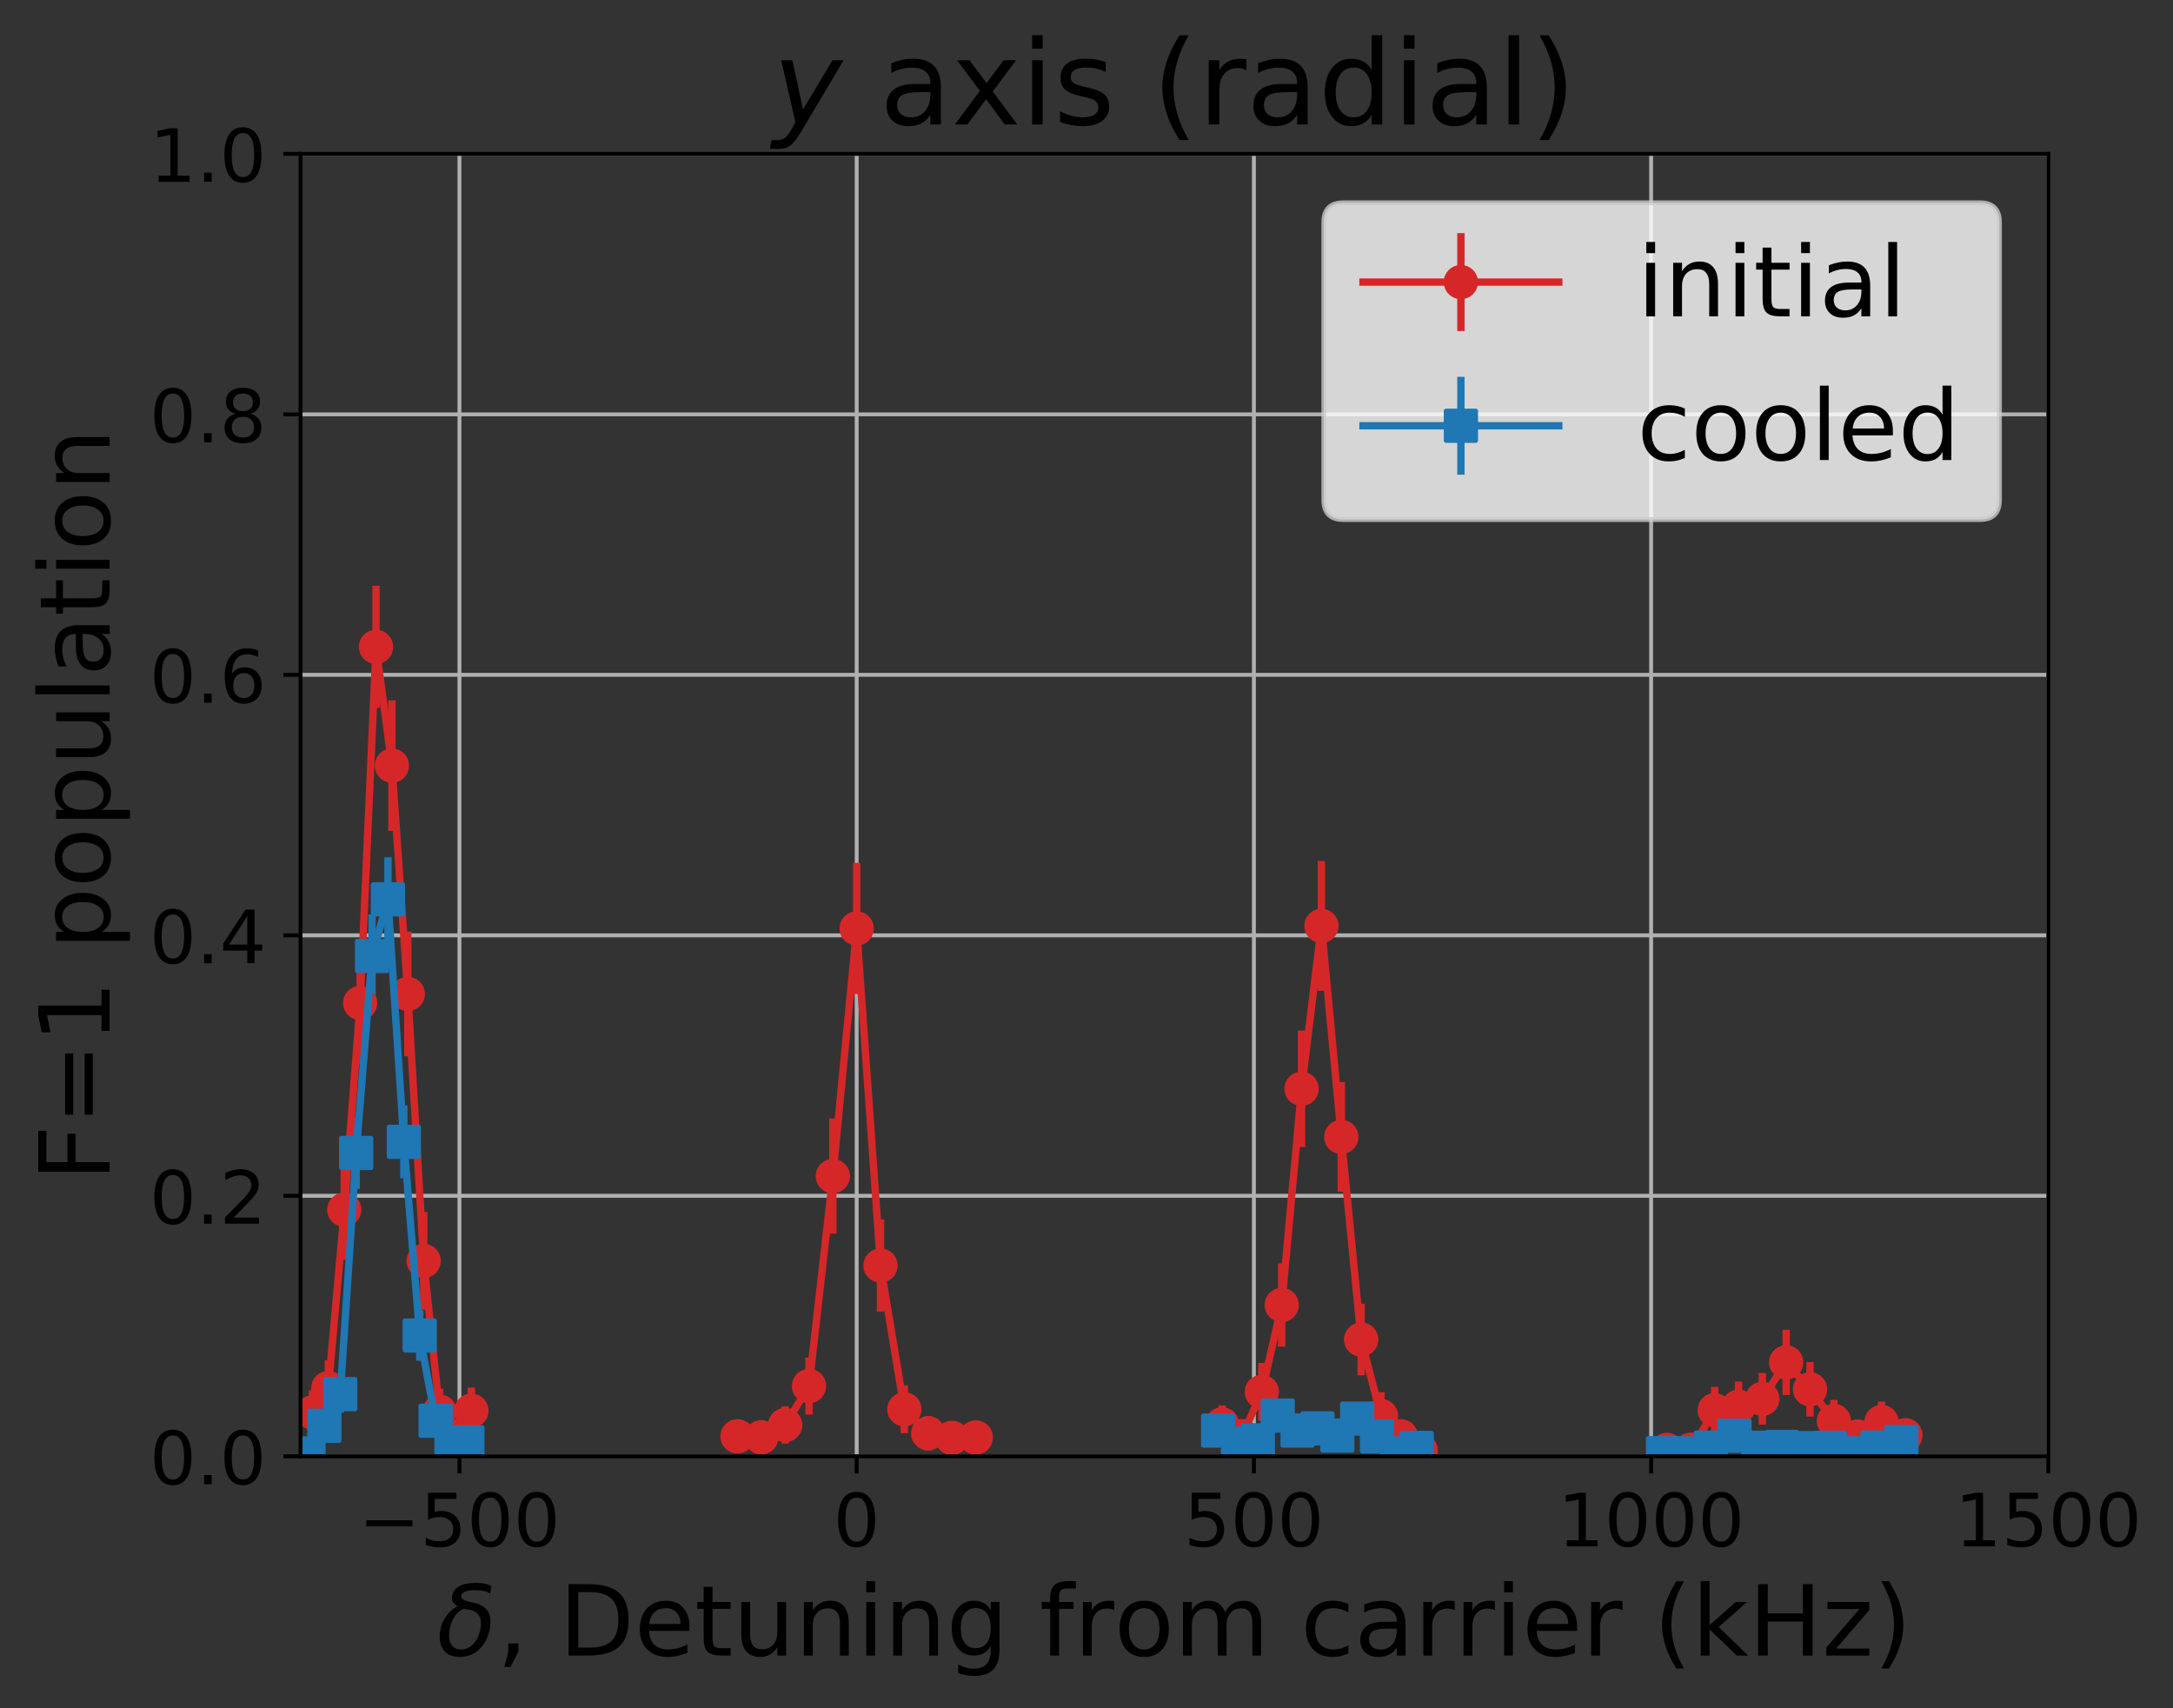 <?xml version="1.0" encoding="utf-8" standalone="no"?>
<!DOCTYPE svg PUBLIC "-//W3C//DTD SVG 1.1//EN"
  "http://www.w3.org/Graphics/SVG/1.1/DTD/svg11.dtd">
<!-- Created with matplotlib (http://matplotlib.org/) -->
<svg height="349pt" version="1.1" viewBox="0 0 444 349" width="444pt" xmlns="http://www.w3.org/2000/svg" xmlns:xlink="http://www.w3.org/1999/xlink">
 <rect x="0" y="0" width="444" height="349" fill="#333333" stroke="none"/>
 <defs>
  <style type="text/css">
*{stroke-linecap:butt;stroke-linejoin:round;}
  </style>
 </defs>
 <g id="figure_1">
  <g id="patch_1">
   <path d="M 0 349.669 
L 444.818 349.669 
L 444.818 0 
L 0 0 
z
" style="fill:none;"/>
  </g>
  <g id="axes_1">
   <g id="patch_2">
    <path d="M 61.411 297.552 
L 418.531 297.552 
L 418.531 31.44 
L 61.411 31.44 
z
" style="fill:none;"/>
   </g>
   <g id="matplotlib.axis_1">
    <g id="xtick_1">
     <g id="line2d_1">
      <path clip-path="url(#pf92fd60e34)" d="M 93.876 297.552 
L 93.876 31.44 
" style="fill:none;stroke:#b0b0b0;stroke-linecap:square;stroke-width:0.8;"/>
     </g>
     <g id="line2d_2">
      <defs>
       <path d="M 0 0 
L 0 3.5 
" id="mc2611d8987" style="stroke:#000000;stroke-width:0.8;"/>
      </defs>
      <g>
       <use style="stroke:#000000;stroke-width:0.8;" x="93.876" xlink:href="#mc2611d8987" y="297.552"/>
      </g>
     </g>
     <g id="text_1">
      <!-- −500 -->
      <defs>
       <path d="M 10.594 35.5 
L 73.188 35.5 
L 73.188 27.203 
L 10.594 27.203 
z
" id="DejaVuSans-2212"/>
       <path d="M 10.797 72.906 
L 49.516 72.906 
L 49.516 64.594 
L 19.828 64.594 
L 19.828 46.734 
Q 21.969 47.469 24.109 47.828 
Q 26.266 48.188 28.422 48.188 
Q 40.625 48.188 47.75 41.5 
Q 54.891 34.812 54.891 23.391 
Q 54.891 11.625 47.562 5.094 
Q 40.234 -1.422 26.906 -1.422 
Q 22.312 -1.422 17.547 -0.641 
Q 12.797 0.141 7.719 1.703 
L 7.719 11.625 
Q 12.109 9.234 16.797 8.062 
Q 21.484 6.891 26.703 6.891 
Q 35.156 6.891 40.078 11.328 
Q 45.016 15.766 45.016 23.391 
Q 45.016 31 40.078 35.438 
Q 35.156 39.891 26.703 39.891 
Q 22.75 39.891 18.812 39.016 
Q 14.891 38.141 10.797 36.281 
z
" id="DejaVuSans-35"/>
       <path d="M 31.781 66.406 
Q 24.172 66.406 20.328 58.906 
Q 16.5 51.422 16.5 36.375 
Q 16.5 21.391 20.328 13.891 
Q 24.172 6.391 31.781 6.391 
Q 39.453 6.391 43.281 13.891 
Q 47.125 21.391 47.125 36.375 
Q 47.125 51.422 43.281 58.906 
Q 39.453 66.406 31.781 66.406 
z
M 31.781 74.219 
Q 44.047 74.219 50.516 64.516 
Q 56.984 54.828 56.984 36.375 
Q 56.984 17.969 50.516 8.266 
Q 44.047 -1.422 31.781 -1.422 
Q 19.531 -1.422 13.062 8.266 
Q 6.594 17.969 6.594 36.375 
Q 6.594 54.828 13.062 64.516 
Q 19.531 74.219 31.781 74.219 
z
" id="DejaVuSans-30"/>
      </defs>
      <g transform="translate(73.276 315.95)scale(0.15 -0.15)">
       <use xlink:href="#DejaVuSans-2212"/>
       <use x="83.789" xlink:href="#DejaVuSans-35"/>
       <use x="147.412" xlink:href="#DejaVuSans-30"/>
       <use x="211.035" xlink:href="#DejaVuSans-30"/>
      </g>
     </g>
    </g>
    <g id="xtick_2">
     <g id="line2d_3">
      <path clip-path="url(#pf92fd60e34)" d="M 175.04 297.552 
L 175.04 31.44 
" style="fill:none;stroke:#b0b0b0;stroke-linecap:square;stroke-width:0.8;"/>
     </g>
     <g id="line2d_4">
      <g>
       <use style="stroke:#000000;stroke-width:0.8;" x="175.04" xlink:href="#mc2611d8987" y="297.552"/>
      </g>
     </g>
     <g id="text_2">
      <!-- 0 -->
      <g transform="translate(170.268 315.95)scale(0.15 -0.15)">
       <use xlink:href="#DejaVuSans-30"/>
      </g>
     </g>
    </g>
    <g id="xtick_3">
     <g id="line2d_5">
      <path clip-path="url(#pf92fd60e34)" d="M 256.204 297.552 
L 256.204 31.44 
" style="fill:none;stroke:#b0b0b0;stroke-linecap:square;stroke-width:0.8;"/>
     </g>
     <g id="line2d_6">
      <g>
       <use style="stroke:#000000;stroke-width:0.8;" x="256.204" xlink:href="#mc2611d8987" y="297.552"/>
      </g>
     </g>
     <g id="text_3">
      <!-- 500 -->
      <g transform="translate(241.888 315.95)scale(0.15 -0.15)">
       <use xlink:href="#DejaVuSans-35"/>
       <use x="63.623" xlink:href="#DejaVuSans-30"/>
       <use x="127.246" xlink:href="#DejaVuSans-30"/>
      </g>
     </g>
    </g>
    <g id="xtick_4">
     <g id="line2d_7">
      <path clip-path="url(#pf92fd60e34)" d="M 337.367 297.552 
L 337.367 31.44 
" style="fill:none;stroke:#b0b0b0;stroke-linecap:square;stroke-width:0.8;"/>
     </g>
     <g id="line2d_8">
      <g>
       <use style="stroke:#000000;stroke-width:0.8;" x="337.367" xlink:href="#mc2611d8987" y="297.552"/>
      </g>
     </g>
     <g id="text_4">
      <!-- 1000 -->
      <defs>
       <path d="M 12.406 8.297 
L 28.516 8.297 
L 28.516 63.922 
L 10.984 60.406 
L 10.984 69.391 
L 28.422 72.906 
L 38.281 72.906 
L 38.281 8.297 
L 54.391 8.297 
L 54.391 0 
L 12.406 0 
z
" id="DejaVuSans-31"/>
      </defs>
      <g transform="translate(318.28 315.95)scale(0.15 -0.15)">
       <use xlink:href="#DejaVuSans-31"/>
       <use x="63.623" xlink:href="#DejaVuSans-30"/>
       <use x="127.246" xlink:href="#DejaVuSans-30"/>
       <use x="190.869" xlink:href="#DejaVuSans-30"/>
      </g>
     </g>
    </g>
    <g id="xtick_5">
     <g id="line2d_9">
      <path clip-path="url(#pf92fd60e34)" d="M 418.531 297.552 
L 418.531 31.44 
" style="fill:none;stroke:#b0b0b0;stroke-linecap:square;stroke-width:0.8;"/>
     </g>
     <g id="line2d_10">
      <g>
       <use style="stroke:#000000;stroke-width:0.8;" x="418.531" xlink:href="#mc2611d8987" y="297.552"/>
      </g>
     </g>
     <g id="text_5">
      <!-- 1500 -->
      <g transform="translate(399.443 315.95)scale(0.15 -0.15)">
       <use xlink:href="#DejaVuSans-31"/>
       <use x="63.623" xlink:href="#DejaVuSans-35"/>
       <use x="127.246" xlink:href="#DejaVuSans-30"/>
       <use x="190.869" xlink:href="#DejaVuSans-30"/>
      </g>
     </g>
    </g>
    <g id="text_6">
     <!-- $\delta$, Detuning from carrier (kHz) -->
     <defs>
      <path d="M 54.25 63.328 
Q 49.953 66.75 38.281 66.75 
Q 25.922 66.75 24.812 61.031 
Q 23.922 56.547 36.375 54.203 
Q 46.141 52.391 50.828 46.922 
Q 56.5 40.328 53.859 26.812 
Q 51.312 13.875 43.172 6.25 
Q 34.969 -1.422 23.25 -1.422 
Q 11.578 -1.422 6.344 6.25 
Q 1.125 13.875 3.766 27.297 
Q 5.672 37.25 13.922 45.312 
Q 17.141 48.438 21.141 50.203 
Q 14.266 54.047 15.625 60.938 
Q 18.219 74.219 39.75 74.219 
Q 50.531 74.219 55.719 70.797 
z
M 27.391 47.75 
Q 23.828 46.344 20.406 42.781 
Q 15.141 37.25 13.234 27.297 
Q 11.281 17.391 14.359 11.812 
Q 17.484 6.203 24.75 6.203 
Q 31.938 6.203 37.203 11.859 
Q 42.531 17.531 44.344 26.812 
Q 46.188 36.531 42.672 41.219 
Q 38.922 46.234 32.859 46.781 
Q 29.781 47.078 27.391 47.75 
z
" id="DejaVuSans-Oblique-3b4"/>
      <path d="M 11.719 12.406 
L 22.016 12.406 
L 22.016 4 
L 14.016 -11.625 
L 7.719 -11.625 
L 11.719 4 
z
" id="DejaVuSans-2c"/>
      <path id="DejaVuSans-20"/>
      <path d="M 19.672 64.797 
L 19.672 8.109 
L 31.594 8.109 
Q 46.688 8.109 53.688 14.938 
Q 60.688 21.781 60.688 36.531 
Q 60.688 51.172 53.688 57.984 
Q 46.688 64.797 31.594 64.797 
z
M 9.812 72.906 
L 30.078 72.906 
Q 51.266 72.906 61.172 64.094 
Q 71.094 55.281 71.094 36.531 
Q 71.094 17.672 61.125 8.828 
Q 51.172 0 30.078 0 
L 9.812 0 
z
" id="DejaVuSans-44"/>
      <path d="M 56.203 29.594 
L 56.203 25.203 
L 14.891 25.203 
Q 15.484 15.922 20.484 11.062 
Q 25.484 6.203 34.422 6.203 
Q 39.594 6.203 44.453 7.469 
Q 49.312 8.734 54.109 11.281 
L 54.109 2.781 
Q 49.266 0.734 44.188 -0.344 
Q 39.109 -1.422 33.891 -1.422 
Q 20.797 -1.422 13.156 6.188 
Q 5.516 13.812 5.516 26.812 
Q 5.516 40.234 12.766 48.109 
Q 20.016 56 32.328 56 
Q 43.359 56 49.781 48.891 
Q 56.203 41.797 56.203 29.594 
z
M 47.219 32.234 
Q 47.125 39.594 43.094 43.984 
Q 39.062 48.391 32.422 48.391 
Q 24.906 48.391 20.391 44.141 
Q 15.875 39.891 15.188 32.172 
z
" id="DejaVuSans-65"/>
      <path d="M 18.312 70.219 
L 18.312 54.688 
L 36.812 54.688 
L 36.812 47.703 
L 18.312 47.703 
L 18.312 18.016 
Q 18.312 11.328 20.141 9.422 
Q 21.969 7.516 27.594 7.516 
L 36.812 7.516 
L 36.812 0 
L 27.594 0 
Q 17.188 0 13.234 3.875 
Q 9.281 7.766 9.281 18.016 
L 9.281 47.703 
L 2.688 47.703 
L 2.688 54.688 
L 9.281 54.688 
L 9.281 70.219 
z
" id="DejaVuSans-74"/>
      <path d="M 8.5 21.578 
L 8.5 54.688 
L 17.484 54.688 
L 17.484 21.922 
Q 17.484 14.156 20.5 10.266 
Q 23.531 6.391 29.594 6.391 
Q 36.859 6.391 41.078 11.031 
Q 45.312 15.672 45.312 23.688 
L 45.312 54.688 
L 54.297 54.688 
L 54.297 0 
L 45.312 0 
L 45.312 8.406 
Q 42.047 3.422 37.719 1 
Q 33.406 -1.422 27.688 -1.422 
Q 18.266 -1.422 13.375 4.438 
Q 8.5 10.297 8.5 21.578 
z
M 31.109 56 
z
" id="DejaVuSans-75"/>
      <path d="M 54.891 33.016 
L 54.891 0 
L 45.906 0 
L 45.906 32.719 
Q 45.906 40.484 42.875 44.328 
Q 39.844 48.188 33.797 48.188 
Q 26.516 48.188 22.312 43.547 
Q 18.109 38.922 18.109 30.906 
L 18.109 0 
L 9.078 0 
L 9.078 54.688 
L 18.109 54.688 
L 18.109 46.188 
Q 21.344 51.125 25.703 53.562 
Q 30.078 56 35.797 56 
Q 45.219 56 50.047 50.172 
Q 54.891 44.344 54.891 33.016 
z
" id="DejaVuSans-6e"/>
      <path d="M 9.422 54.688 
L 18.406 54.688 
L 18.406 0 
L 9.422 0 
z
M 9.422 75.984 
L 18.406 75.984 
L 18.406 64.594 
L 9.422 64.594 
z
" id="DejaVuSans-69"/>
      <path d="M 45.406 27.984 
Q 45.406 37.75 41.375 43.109 
Q 37.359 48.484 30.078 48.484 
Q 22.859 48.484 18.828 43.109 
Q 14.797 37.75 14.797 27.984 
Q 14.797 18.266 18.828 12.891 
Q 22.859 7.516 30.078 7.516 
Q 37.359 7.516 41.375 12.891 
Q 45.406 18.266 45.406 27.984 
z
M 54.391 6.781 
Q 54.391 -7.172 48.188 -13.984 
Q 42 -20.797 29.203 -20.797 
Q 24.469 -20.797 20.266 -20.094 
Q 16.062 -19.391 12.109 -17.922 
L 12.109 -9.188 
Q 16.062 -11.328 19.922 -12.344 
Q 23.781 -13.375 27.781 -13.375 
Q 36.625 -13.375 41.016 -8.766 
Q 45.406 -4.156 45.406 5.172 
L 45.406 9.625 
Q 42.625 4.781 38.281 2.391 
Q 33.938 0 27.875 0 
Q 17.828 0 11.672 7.656 
Q 5.516 15.328 5.516 27.984 
Q 5.516 40.672 11.672 48.328 
Q 17.828 56 27.875 56 
Q 33.938 56 38.281 53.609 
Q 42.625 51.219 45.406 46.391 
L 45.406 54.688 
L 54.391 54.688 
z
" id="DejaVuSans-67"/>
      <path d="M 37.109 75.984 
L 37.109 68.5 
L 28.516 68.5 
Q 23.688 68.5 21.797 66.547 
Q 19.922 64.594 19.922 59.516 
L 19.922 54.688 
L 34.719 54.688 
L 34.719 47.703 
L 19.922 47.703 
L 19.922 0 
L 10.891 0 
L 10.891 47.703 
L 2.297 47.703 
L 2.297 54.688 
L 10.891 54.688 
L 10.891 58.5 
Q 10.891 67.625 15.141 71.797 
Q 19.391 75.984 28.609 75.984 
z
" id="DejaVuSans-66"/>
      <path d="M 41.109 46.297 
Q 39.594 47.172 37.812 47.578 
Q 36.031 48 33.891 48 
Q 26.266 48 22.188 43.047 
Q 18.109 38.094 18.109 28.812 
L 18.109 0 
L 9.078 0 
L 9.078 54.688 
L 18.109 54.688 
L 18.109 46.188 
Q 20.953 51.172 25.484 53.578 
Q 30.031 56 36.531 56 
Q 37.453 56 38.578 55.875 
Q 39.703 55.766 41.062 55.516 
z
" id="DejaVuSans-72"/>
      <path d="M 30.609 48.391 
Q 23.391 48.391 19.188 42.75 
Q 14.984 37.109 14.984 27.297 
Q 14.984 17.484 19.156 11.844 
Q 23.344 6.203 30.609 6.203 
Q 37.797 6.203 41.984 11.859 
Q 46.188 17.531 46.188 27.297 
Q 46.188 37.016 41.984 42.703 
Q 37.797 48.391 30.609 48.391 
z
M 30.609 56 
Q 42.328 56 49.016 48.375 
Q 55.719 40.766 55.719 27.297 
Q 55.719 13.875 49.016 6.219 
Q 42.328 -1.422 30.609 -1.422 
Q 18.844 -1.422 12.172 6.219 
Q 5.516 13.875 5.516 27.297 
Q 5.516 40.766 12.172 48.375 
Q 18.844 56 30.609 56 
z
" id="DejaVuSans-6f"/>
      <path d="M 52 44.188 
Q 55.375 50.25 60.062 53.125 
Q 64.75 56 71.094 56 
Q 79.641 56 84.281 50.016 
Q 88.922 44.047 88.922 33.016 
L 88.922 0 
L 79.891 0 
L 79.891 32.719 
Q 79.891 40.578 77.094 44.375 
Q 74.312 48.188 68.609 48.188 
Q 61.625 48.188 57.562 43.547 
Q 53.516 38.922 53.516 30.906 
L 53.516 0 
L 44.484 0 
L 44.484 32.719 
Q 44.484 40.625 41.703 44.406 
Q 38.922 48.188 33.109 48.188 
Q 26.219 48.188 22.156 43.531 
Q 18.109 38.875 18.109 30.906 
L 18.109 0 
L 9.078 0 
L 9.078 54.688 
L 18.109 54.688 
L 18.109 46.188 
Q 21.188 51.219 25.484 53.609 
Q 29.781 56 35.688 56 
Q 41.656 56 45.828 52.969 
Q 50 49.953 52 44.188 
z
" id="DejaVuSans-6d"/>
      <path d="M 48.781 52.594 
L 48.781 44.188 
Q 44.969 46.297 41.141 47.344 
Q 37.312 48.391 33.406 48.391 
Q 24.656 48.391 19.812 42.844 
Q 14.984 37.312 14.984 27.297 
Q 14.984 17.281 19.812 11.734 
Q 24.656 6.203 33.406 6.203 
Q 37.312 6.203 41.141 7.25 
Q 44.969 8.297 48.781 10.406 
L 48.781 2.094 
Q 45.016 0.344 40.984 -0.531 
Q 36.969 -1.422 32.422 -1.422 
Q 20.062 -1.422 12.781 6.344 
Q 5.516 14.109 5.516 27.297 
Q 5.516 40.672 12.859 48.328 
Q 20.219 56 33.016 56 
Q 37.156 56 41.109 55.141 
Q 45.062 54.297 48.781 52.594 
z
" id="DejaVuSans-63"/>
      <path d="M 34.281 27.484 
Q 23.391 27.484 19.188 25 
Q 14.984 22.516 14.984 16.5 
Q 14.984 11.719 18.141 8.906 
Q 21.297 6.109 26.703 6.109 
Q 34.188 6.109 38.703 11.406 
Q 43.219 16.703 43.219 25.484 
L 43.219 27.484 
z
M 52.203 31.203 
L 52.203 0 
L 43.219 0 
L 43.219 8.297 
Q 40.141 3.328 35.547 0.953 
Q 30.953 -1.422 24.312 -1.422 
Q 15.922 -1.422 10.953 3.297 
Q 6 8.016 6 15.922 
Q 6 25.141 12.172 29.828 
Q 18.359 34.516 30.609 34.516 
L 43.219 34.516 
L 43.219 35.406 
Q 43.219 41.609 39.141 45 
Q 35.062 48.391 27.688 48.391 
Q 23 48.391 18.547 47.266 
Q 14.109 46.141 10.016 43.891 
L 10.016 52.203 
Q 14.938 54.109 19.578 55.047 
Q 24.219 56 28.609 56 
Q 40.484 56 46.344 49.844 
Q 52.203 43.703 52.203 31.203 
z
" id="DejaVuSans-61"/>
      <path d="M 31 75.875 
Q 24.469 64.656 21.281 53.656 
Q 18.109 42.672 18.109 31.391 
Q 18.109 20.125 21.312 9.062 
Q 24.516 -2 31 -13.188 
L 23.188 -13.188 
Q 15.875 -1.703 12.234 9.375 
Q 8.594 20.453 8.594 31.391 
Q 8.594 42.281 12.203 53.312 
Q 15.828 64.359 23.188 75.875 
z
" id="DejaVuSans-28"/>
      <path d="M 9.078 75.984 
L 18.109 75.984 
L 18.109 31.109 
L 44.922 54.688 
L 56.391 54.688 
L 27.391 29.109 
L 57.625 0 
L 45.906 0 
L 18.109 26.703 
L 18.109 0 
L 9.078 0 
z
" id="DejaVuSans-6b"/>
      <path d="M 9.812 72.906 
L 19.672 72.906 
L 19.672 43.016 
L 55.516 43.016 
L 55.516 72.906 
L 65.375 72.906 
L 65.375 0 
L 55.516 0 
L 55.516 34.719 
L 19.672 34.719 
L 19.672 0 
L 9.812 0 
z
" id="DejaVuSans-48"/>
      <path d="M 5.516 54.688 
L 48.188 54.688 
L 48.188 46.484 
L 14.406 7.172 
L 48.188 7.172 
L 48.188 0 
L 4.297 0 
L 4.297 8.203 
L 38.094 47.516 
L 5.516 47.516 
z
" id="DejaVuSans-7a"/>
      <path d="M 8.016 75.875 
L 15.828 75.875 
Q 23.141 64.359 26.781 53.312 
Q 30.422 42.281 30.422 31.391 
Q 30.422 20.453 26.781 9.375 
Q 23.141 -1.703 15.828 -13.188 
L 8.016 -13.188 
Q 14.5 -2 17.703 9.062 
Q 20.906 20.125 20.906 31.391 
Q 20.906 42.672 17.703 53.656 
Q 14.5 64.656 8.016 75.875 
z
" id="DejaVuSans-29"/>
     </defs>
     <g transform="translate(89.271 338.269)scale(0.2 -0.2)">
      <use transform="translate(0 0.016)" xlink:href="#DejaVuSans-Oblique-3b4"/>
      <use transform="translate(61.182 0.016)" xlink:href="#DejaVuSans-2c"/>
      <use transform="translate(92.969 0.016)" xlink:href="#DejaVuSans-20"/>
      <use transform="translate(124.756 0.016)" xlink:href="#DejaVuSans-44"/>
      <use transform="translate(201.758 0.016)" xlink:href="#DejaVuSans-65"/>
      <use transform="translate(263.281 0.016)" xlink:href="#DejaVuSans-74"/>
      <use transform="translate(302.49 0.016)" xlink:href="#DejaVuSans-75"/>
      <use transform="translate(365.869 0.016)" xlink:href="#DejaVuSans-6e"/>
      <use transform="translate(429.248 0.016)" xlink:href="#DejaVuSans-69"/>
      <use transform="translate(457.031 0.016)" xlink:href="#DejaVuSans-6e"/>
      <use transform="translate(520.41 0.016)" xlink:href="#DejaVuSans-67"/>
      <use transform="translate(583.887 0.016)" xlink:href="#DejaVuSans-20"/>
      <use transform="translate(615.674 0.016)" xlink:href="#DejaVuSans-66"/>
      <use transform="translate(650.879 0.016)" xlink:href="#DejaVuSans-72"/>
      <use transform="translate(691.992 0.016)" xlink:href="#DejaVuSans-6f"/>
      <use transform="translate(753.174 0.016)" xlink:href="#DejaVuSans-6d"/>
      <use transform="translate(850.586 0.016)" xlink:href="#DejaVuSans-20"/>
      <use transform="translate(882.373 0.016)" xlink:href="#DejaVuSans-63"/>
      <use transform="translate(937.354 0.016)" xlink:href="#DejaVuSans-61"/>
      <use transform="translate(998.633 0.016)" xlink:href="#DejaVuSans-72"/>
      <use transform="translate(1039.746 0.016)" xlink:href="#DejaVuSans-72"/>
      <use transform="translate(1080.859 0.016)" xlink:href="#DejaVuSans-69"/>
      <use transform="translate(1108.643 0.016)" xlink:href="#DejaVuSans-65"/>
      <use transform="translate(1170.166 0.016)" xlink:href="#DejaVuSans-72"/>
      <use transform="translate(1211.279 0.016)" xlink:href="#DejaVuSans-20"/>
      <use transform="translate(1243.066 0.016)" xlink:href="#DejaVuSans-28"/>
      <use transform="translate(1282.08 0.016)" xlink:href="#DejaVuSans-6b"/>
      <use transform="translate(1339.99 0.016)" xlink:href="#DejaVuSans-48"/>
      <use transform="translate(1415.186 0.016)" xlink:href="#DejaVuSans-7a"/>
      <use transform="translate(1467.676 0.016)" xlink:href="#DejaVuSans-29"/>
     </g>
    </g>
   </g>
   <g id="matplotlib.axis_2">
    <g id="ytick_1">
     <g id="line2d_11">
      <path clip-path="url(#pf92fd60e34)" d="M 61.411 297.552 
L 418.531 297.552 
" style="fill:none;stroke:#b0b0b0;stroke-linecap:square;stroke-width:0.8;"/>
     </g>
     <g id="line2d_12">
      <defs>
       <path d="M 0 0 
L -3.5 0 
" id="mc8d96f788d" style="stroke:#000000;stroke-width:0.8;"/>
      </defs>
      <g>
       <use style="stroke:#000000;stroke-width:0.8;" x="61.411" xlink:href="#mc8d96f788d" y="297.552"/>
      </g>
     </g>
     <g id="text_7">
      <!-- 0.0 -->
      <defs>
       <path d="M 10.688 12.406 
L 21 12.406 
L 21 0 
L 10.688 0 
z
" id="DejaVuSans-2e"/>
      </defs>
      <g transform="translate(30.556 303.251)scale(0.15 -0.15)">
       <use xlink:href="#DejaVuSans-30"/>
       <use x="63.623" xlink:href="#DejaVuSans-2e"/>
       <use x="95.41" xlink:href="#DejaVuSans-30"/>
      </g>
     </g>
    </g>
    <g id="ytick_2">
     <g id="line2d_13">
      <path clip-path="url(#pf92fd60e34)" d="M 61.411 244.33 
L 418.531 244.33 
" style="fill:none;stroke:#b0b0b0;stroke-linecap:square;stroke-width:0.8;"/>
     </g>
     <g id="line2d_14">
      <g>
       <use style="stroke:#000000;stroke-width:0.8;" x="61.411" xlink:href="#mc8d96f788d" y="244.33"/>
      </g>
     </g>
     <g id="text_8">
      <!-- 0.2 -->
      <defs>
       <path d="M 19.188 8.297 
L 53.609 8.297 
L 53.609 0 
L 7.328 0 
L 7.328 8.297 
Q 12.938 14.109 22.625 23.891 
Q 32.328 33.688 34.812 36.531 
Q 39.547 41.844 41.422 45.531 
Q 43.312 49.219 43.312 52.781 
Q 43.312 58.594 39.234 62.25 
Q 35.156 65.922 28.609 65.922 
Q 23.969 65.922 18.812 64.312 
Q 13.672 62.703 7.812 59.422 
L 7.812 69.391 
Q 13.766 71.781 18.938 73 
Q 24.125 74.219 28.422 74.219 
Q 39.75 74.219 46.484 68.547 
Q 53.219 62.891 53.219 53.422 
Q 53.219 48.922 51.531 44.891 
Q 49.859 40.875 45.406 35.406 
Q 44.188 33.984 37.641 27.219 
Q 31.109 20.453 19.188 8.297 
z
" id="DejaVuSans-32"/>
      </defs>
      <g transform="translate(30.556 250.028)scale(0.15 -0.15)">
       <use xlink:href="#DejaVuSans-30"/>
       <use x="63.623" xlink:href="#DejaVuSans-2e"/>
       <use x="95.41" xlink:href="#DejaVuSans-32"/>
      </g>
     </g>
    </g>
    <g id="ytick_3">
     <g id="line2d_15">
      <path clip-path="url(#pf92fd60e34)" d="M 61.411 191.107 
L 418.531 191.107 
" style="fill:none;stroke:#b0b0b0;stroke-linecap:square;stroke-width:0.8;"/>
     </g>
     <g id="line2d_16">
      <g>
       <use style="stroke:#000000;stroke-width:0.8;" x="61.411" xlink:href="#mc8d96f788d" y="191.107"/>
      </g>
     </g>
     <g id="text_9">
      <!-- 0.4 -->
      <defs>
       <path d="M 37.797 64.312 
L 12.891 25.391 
L 37.797 25.391 
z
M 35.203 72.906 
L 47.609 72.906 
L 47.609 25.391 
L 58.016 25.391 
L 58.016 17.188 
L 47.609 17.188 
L 47.609 0 
L 37.797 0 
L 37.797 17.188 
L 4.891 17.188 
L 4.891 26.703 
z
" id="DejaVuSans-34"/>
      </defs>
      <g transform="translate(30.556 196.806)scale(0.15 -0.15)">
       <use xlink:href="#DejaVuSans-30"/>
       <use x="63.623" xlink:href="#DejaVuSans-2e"/>
       <use x="95.41" xlink:href="#DejaVuSans-34"/>
      </g>
     </g>
    </g>
    <g id="ytick_4">
     <g id="line2d_17">
      <path clip-path="url(#pf92fd60e34)" d="M 61.411 137.885 
L 418.531 137.885 
" style="fill:none;stroke:#b0b0b0;stroke-linecap:square;stroke-width:0.8;"/>
     </g>
     <g id="line2d_18">
      <g>
       <use style="stroke:#000000;stroke-width:0.8;" x="61.411" xlink:href="#mc8d96f788d" y="137.885"/>
      </g>
     </g>
     <g id="text_10">
      <!-- 0.6 -->
      <defs>
       <path d="M 33.016 40.375 
Q 26.375 40.375 22.484 35.828 
Q 18.609 31.297 18.609 23.391 
Q 18.609 15.531 22.484 10.953 
Q 26.375 6.391 33.016 6.391 
Q 39.656 6.391 43.531 10.953 
Q 47.406 15.531 47.406 23.391 
Q 47.406 31.297 43.531 35.828 
Q 39.656 40.375 33.016 40.375 
z
M 52.594 71.297 
L 52.594 62.312 
Q 48.875 64.062 45.094 64.984 
Q 41.312 65.922 37.594 65.922 
Q 27.828 65.922 22.672 59.328 
Q 17.531 52.734 16.797 39.406 
Q 19.672 43.656 24.016 45.922 
Q 28.375 48.188 33.594 48.188 
Q 44.578 48.188 50.953 41.516 
Q 57.328 34.859 57.328 23.391 
Q 57.328 12.156 50.688 5.359 
Q 44.047 -1.422 33.016 -1.422 
Q 20.359 -1.422 13.672 8.266 
Q 6.984 17.969 6.984 36.375 
Q 6.984 53.656 15.188 63.938 
Q 23.391 74.219 37.203 74.219 
Q 40.922 74.219 44.703 73.484 
Q 48.484 72.75 52.594 71.297 
z
" id="DejaVuSans-36"/>
      </defs>
      <g transform="translate(30.556 143.584)scale(0.15 -0.15)">
       <use xlink:href="#DejaVuSans-30"/>
       <use x="63.623" xlink:href="#DejaVuSans-2e"/>
       <use x="95.41" xlink:href="#DejaVuSans-36"/>
      </g>
     </g>
    </g>
    <g id="ytick_5">
     <g id="line2d_19">
      <path clip-path="url(#pf92fd60e34)" d="M 61.411 84.662 
L 418.531 84.662 
" style="fill:none;stroke:#b0b0b0;stroke-linecap:square;stroke-width:0.8;"/>
     </g>
     <g id="line2d_20">
      <g>
       <use style="stroke:#000000;stroke-width:0.8;" x="61.411" xlink:href="#mc8d96f788d" y="84.662"/>
      </g>
     </g>
     <g id="text_11">
      <!-- 0.8 -->
      <defs>
       <path d="M 31.781 34.625 
Q 24.75 34.625 20.719 30.859 
Q 16.703 27.094 16.703 20.516 
Q 16.703 13.922 20.719 10.156 
Q 24.75 6.391 31.781 6.391 
Q 38.812 6.391 42.859 10.172 
Q 46.922 13.969 46.922 20.516 
Q 46.922 27.094 42.891 30.859 
Q 38.875 34.625 31.781 34.625 
z
M 21.922 38.812 
Q 15.578 40.375 12.031 44.719 
Q 8.5 49.078 8.5 55.328 
Q 8.5 64.062 14.719 69.141 
Q 20.953 74.219 31.781 74.219 
Q 42.672 74.219 48.875 69.141 
Q 55.078 64.062 55.078 55.328 
Q 55.078 49.078 51.531 44.719 
Q 48 40.375 41.703 38.812 
Q 48.828 37.156 52.797 32.312 
Q 56.781 27.484 56.781 20.516 
Q 56.781 9.906 50.312 4.234 
Q 43.844 -1.422 31.781 -1.422 
Q 19.734 -1.422 13.25 4.234 
Q 6.781 9.906 6.781 20.516 
Q 6.781 27.484 10.781 32.312 
Q 14.797 37.156 21.922 38.812 
z
M 18.312 54.391 
Q 18.312 48.734 21.844 45.562 
Q 25.391 42.391 31.781 42.391 
Q 38.141 42.391 41.719 45.562 
Q 45.312 48.734 45.312 54.391 
Q 45.312 60.062 41.719 63.234 
Q 38.141 66.406 31.781 66.406 
Q 25.391 66.406 21.844 63.234 
Q 18.312 60.062 18.312 54.391 
z
" id="DejaVuSans-38"/>
      </defs>
      <g transform="translate(30.556 90.361)scale(0.15 -0.15)">
       <use xlink:href="#DejaVuSans-30"/>
       <use x="63.623" xlink:href="#DejaVuSans-2e"/>
       <use x="95.41" xlink:href="#DejaVuSans-38"/>
      </g>
     </g>
    </g>
    <g id="ytick_6">
     <g id="line2d_21">
      <path clip-path="url(#pf92fd60e34)" d="M 61.411 31.44 
L 418.531 31.44 
" style="fill:none;stroke:#b0b0b0;stroke-linecap:square;stroke-width:0.8;"/>
     </g>
     <g id="line2d_22">
      <g>
       <use style="stroke:#000000;stroke-width:0.8;" x="61.411" xlink:href="#mc8d96f788d" y="31.44"/>
      </g>
     </g>
     <g id="text_12">
      <!-- 1.0 -->
      <g transform="translate(30.556 37.139)scale(0.15 -0.15)">
       <use xlink:href="#DejaVuSans-31"/>
       <use x="63.623" xlink:href="#DejaVuSans-2e"/>
       <use x="95.41" xlink:href="#DejaVuSans-30"/>
      </g>
     </g>
    </g>
    <g id="text_13">
     <!-- F=1 population -->
     <defs>
      <path d="M 9.812 72.906 
L 51.703 72.906 
L 51.703 64.594 
L 19.672 64.594 
L 19.672 43.109 
L 48.578 43.109 
L 48.578 34.812 
L 19.672 34.812 
L 19.672 0 
L 9.812 0 
z
" id="DejaVuSans-46"/>
      <path d="M 10.594 45.406 
L 73.188 45.406 
L 73.188 37.203 
L 10.594 37.203 
z
M 10.594 25.484 
L 73.188 25.484 
L 73.188 17.188 
L 10.594 17.188 
z
" id="DejaVuSans-3d"/>
      <path d="M 18.109 8.203 
L 18.109 -20.797 
L 9.078 -20.797 
L 9.078 54.688 
L 18.109 54.688 
L 18.109 46.391 
Q 20.953 51.266 25.266 53.625 
Q 29.594 56 35.594 56 
Q 45.562 56 51.781 48.094 
Q 58.016 40.188 58.016 27.297 
Q 58.016 14.406 51.781 6.484 
Q 45.562 -1.422 35.594 -1.422 
Q 29.594 -1.422 25.266 0.953 
Q 20.953 3.328 18.109 8.203 
z
M 48.688 27.297 
Q 48.688 37.203 44.609 42.844 
Q 40.531 48.484 33.406 48.484 
Q 26.266 48.484 22.188 42.844 
Q 18.109 37.203 18.109 27.297 
Q 18.109 17.391 22.188 11.75 
Q 26.266 6.109 33.406 6.109 
Q 40.531 6.109 44.609 11.75 
Q 48.688 17.391 48.688 27.297 
z
" id="DejaVuSans-70"/>
      <path d="M 9.422 75.984 
L 18.406 75.984 
L 18.406 0 
L 9.422 0 
z
" id="DejaVuSans-6c"/>
     </defs>
     <g transform="translate(22.397 241.382)rotate(-90)scale(0.2 -0.2)">
      <use xlink:href="#DejaVuSans-46"/>
      <use x="57.52" xlink:href="#DejaVuSans-3d"/>
      <use x="141.309" xlink:href="#DejaVuSans-31"/>
      <use x="204.932" xlink:href="#DejaVuSans-20"/>
      <use x="236.719" xlink:href="#DejaVuSans-70"/>
      <use x="300.195" xlink:href="#DejaVuSans-6f"/>
      <use x="361.377" xlink:href="#DejaVuSans-70"/>
      <use x="424.854" xlink:href="#DejaVuSans-75"/>
      <use x="488.232" xlink:href="#DejaVuSans-6c"/>
      <use x="516.016" xlink:href="#DejaVuSans-61"/>
      <use x="577.295" xlink:href="#DejaVuSans-74"/>
      <use x="616.504" xlink:href="#DejaVuSans-69"/>
      <use x="644.287" xlink:href="#DejaVuSans-6f"/>
      <use x="705.469" xlink:href="#DejaVuSans-6e"/>
     </g>
    </g>
   </g>
   <g id="LineCollection_1">
    <path clip-path="url(#pf92fd60e34)" d="M 63.846 293.147 
L 63.846 284.046 
" style="fill:none;stroke:#d62728;stroke-width:1.5;"/>
    <path clip-path="url(#pf92fd60e34)" d="M 67.092 289.285 
L 67.092 277.94 
" style="fill:none;stroke:#d62728;stroke-width:1.5;"/>
    <path clip-path="url(#pf92fd60e34)" d="M 70.339 257.412 
L 70.339 236.931 
" style="fill:none;stroke:#d62728;stroke-width:1.5;"/>
    <path clip-path="url(#pf92fd60e34)" d="M 73.585 217.48 
L 73.585 192.39 
" style="fill:none;stroke:#d62728;stroke-width:1.5;"/>
    <path clip-path="url(#pf92fd60e34)" d="M 76.832 144.638 
L 76.832 119.691 
" style="fill:none;stroke:#d62728;stroke-width:1.5;"/>
    <path clip-path="url(#pf92fd60e34)" d="M 80.079 169.78 
L 80.079 143.084 
" style="fill:none;stroke:#d62728;stroke-width:1.5;"/>
    <path clip-path="url(#pf92fd60e34)" d="M 83.325 215.81 
L 83.325 190.354 
" style="fill:none;stroke:#d62728;stroke-width:1.5;"/>
    <path clip-path="url(#pf92fd60e34)" d="M 86.572 267.597 
L 86.572 247.673 
" style="fill:none;stroke:#d62728;stroke-width:1.5;"/>
    <path clip-path="url(#pf92fd60e34)" d="M 89.818 293.059 
L 89.818 283.782 
" style="fill:none;stroke:#d62728;stroke-width:1.5;"/>
    <path clip-path="url(#pf92fd60e34)" d="M 93.065 296.491 
L 93.065 290.382 
" style="fill:none;stroke:#d62728;stroke-width:1.5;"/>
    <path clip-path="url(#pf92fd60e34)" d="M 96.311 292.968 
L 96.311 283.508 
" style="fill:none;stroke:#d62728;stroke-width:1.5;"/>
   </g>
   <g id="LineCollection_2">
    <path clip-path="url(#pf92fd60e34)" d="M 150.691 296.502 
L 150.691 290.455 
" style="fill:none;stroke:#d62728;stroke-width:1.5;"/>
    <path clip-path="url(#pf92fd60e34)" d="M 155.561 296.554 
L 155.561 290.799 
" style="fill:none;stroke:#d62728;stroke-width:1.5;"/>
    <path clip-path="url(#pf92fd60e34)" d="M 160.431 294.96 
L 160.431 287.35 
" style="fill:none;stroke:#d62728;stroke-width:1.5;"/>
    <path clip-path="url(#pf92fd60e34)" d="M 165.3 289.038 
L 165.3 277.368 
" style="fill:none;stroke:#d62728;stroke-width:1.5;"/>
    <path clip-path="url(#pf92fd60e34)" d="M 170.17 252.065 
L 170.17 228.549 
" style="fill:none;stroke:#d62728;stroke-width:1.5;"/>
    <path clip-path="url(#pf92fd60e34)" d="M 175.04 203.108 
L 175.04 176.305 
" style="fill:none;stroke:#d62728;stroke-width:1.5;"/>
    <path clip-path="url(#pf92fd60e34)" d="M 179.91 267.984 
L 179.91 249.168 
" style="fill:none;stroke:#d62728;stroke-width:1.5;"/>
    <path clip-path="url(#pf92fd60e34)" d="M 184.78 292.824 
L 184.78 283.076 
" style="fill:none;stroke:#d62728;stroke-width:1.5;"/>
    <path clip-path="url(#pf92fd60e34)" d="M 189.649 296.339 
L 189.649 289.372 
" style="fill:none;stroke:#d62728;stroke-width:1.5;"/>
    <path clip-path="url(#pf92fd60e34)" d="M 194.519 296.582 
L 194.519 290.99 
" style="fill:none;stroke:#d62728;stroke-width:1.5;"/>
    <path clip-path="url(#pf92fd60e34)" d="M 199.389 296.564 
L 199.389 290.864 
" style="fill:none;stroke:#d62728;stroke-width:1.5;"/>
   </g>
   <g id="LineCollection_3">
    <path clip-path="url(#pf92fd60e34)" d="M 249.711 294.908 
L 249.711 287.151 
" style="fill:none;stroke:#d62728;stroke-width:1.5;"/>
    <path clip-path="url(#pf92fd60e34)" d="M 253.769 296.491 
L 253.769 290.382 
" style="fill:none;stroke:#d62728;stroke-width:1.5;"/>
    <path clip-path="url(#pf92fd60e34)" d="M 257.827 290.294 
L 257.827 278.491 
" style="fill:none;stroke:#d62728;stroke-width:1.5;"/>
    <path clip-path="url(#pf92fd60e34)" d="M 261.885 275.147 
L 261.885 258.133 
" style="fill:none;stroke:#d62728;stroke-width:1.5;"/>
    <path clip-path="url(#pf92fd60e34)" d="M 265.943 234.364 
L 265.943 210.558 
" style="fill:none;stroke:#d62728;stroke-width:1.5;"/>
    <path clip-path="url(#pf92fd60e34)" d="M 270.001 202.459 
L 270.001 175.914 
" style="fill:none;stroke:#d62728;stroke-width:1.5;"/>
    <path clip-path="url(#pf92fd60e34)" d="M 274.06 243.51 
L 274.06 221.097 
" style="fill:none;stroke:#d62728;stroke-width:1.5;"/>
    <path clip-path="url(#pf92fd60e34)" d="M 278.118 281.012 
L 278.118 266.392 
" style="fill:none;stroke:#d62728;stroke-width:1.5;"/>
    <path clip-path="url(#pf92fd60e34)" d="M 282.176 294.212 
L 282.176 284.466 
" style="fill:none;stroke:#d62728;stroke-width:1.5;"/>
    <path clip-path="url(#pf92fd60e34)" d="M 286.234 296.502 
L 286.234 290.455 
" style="fill:none;stroke:#d62728;stroke-width:1.5;"/>
    <path clip-path="url(#pf92fd60e34)" d="M 290.292 297.552 
L 290.292 295.197 
" style="fill:none;stroke:#d62728;stroke-width:1.5;"/>
   </g>
   <g id="LineCollection_4">
    <path clip-path="url(#pf92fd60e34)" d="M 340.614 297.552 
L 340.614 294.943 
" style="fill:none;stroke:#d62728;stroke-width:1.5;"/>
    <path clip-path="url(#pf92fd60e34)" d="M 345.484 297.552 
L 345.484 294.864 
" style="fill:none;stroke:#d62728;stroke-width:1.5;"/>
    <path clip-path="url(#pf92fd60e34)" d="M 350.353 292.921 
L 350.353 283.367 
" style="fill:none;stroke:#d62728;stroke-width:1.5;"/>
    <path clip-path="url(#pf92fd60e34)" d="M 355.223 292.563 
L 355.223 282.294 
" style="fill:none;stroke:#d62728;stroke-width:1.5;"/>
    <path clip-path="url(#pf92fd60e34)" d="M 360.093 291.089 
L 360.093 280.534 
" style="fill:none;stroke:#d62728;stroke-width:1.5;"/>
    <path clip-path="url(#pf92fd60e34)" d="M 364.963 285.021 
L 364.963 271.701 
" style="fill:none;stroke:#d62728;stroke-width:1.5;"/>
    <path clip-path="url(#pf92fd60e34)" d="M 369.833 289.442 
L 369.833 278.304 
" style="fill:none;stroke:#d62728;stroke-width:1.5;"/>
    <path clip-path="url(#pf92fd60e34)" d="M 374.703 294.617 
L 374.703 286.025 
" style="fill:none;stroke:#d62728;stroke-width:1.5;"/>
    <path clip-path="url(#pf92fd60e34)" d="M 379.572 296.513 
L 379.572 290.527 
" style="fill:none;stroke:#d62728;stroke-width:1.5;"/>
    <path clip-path="url(#pf92fd60e34)" d="M 384.442 294.711 
L 384.442 286.387 
" style="fill:none;stroke:#d62728;stroke-width:1.5;"/>
    <path clip-path="url(#pf92fd60e34)" d="M 389.312 296.445 
L 389.312 290.075 
" style="fill:none;stroke:#d62728;stroke-width:1.5;"/>
   </g>
   <g id="LineCollection_5">
    <path clip-path="url(#pf92fd60e34)" d="M 63.034 297.552 
L 63.034 296.375 
" style="fill:none;stroke:#1f77b4;stroke-width:1.5;"/>
    <path clip-path="url(#pf92fd60e34)" d="M 66.281 293.892 
L 66.281 288.756 
" style="fill:none;stroke:#1f77b4;stroke-width:1.5;"/>
    <path clip-path="url(#pf92fd60e34)" d="M 69.527 288.637 
L 69.527 281.066 
" style="fill:none;stroke:#1f77b4;stroke-width:1.5;"/>
    <path clip-path="url(#pf92fd60e34)" d="M 72.774 242.92 
L 72.774 228.226 
" style="fill:none;stroke:#1f77b4;stroke-width:1.5;"/>
    <path clip-path="url(#pf92fd60e34)" d="M 76.02 203.811 
L 76.02 186.855 
" style="fill:none;stroke:#1f77b4;stroke-width:1.5;"/>
    <path clip-path="url(#pf92fd60e34)" d="M 79.267 192.335 
L 79.267 175.159 
" style="fill:none;stroke:#1f77b4;stroke-width:1.5;"/>
    <path clip-path="url(#pf92fd60e34)" d="M 82.513 240.738 
L 82.513 225.859 
" style="fill:none;stroke:#1f77b4;stroke-width:1.5;"/>
    <path clip-path="url(#pf92fd60e34)" d="M 85.76 278.037 
L 85.76 267.698 
" style="fill:none;stroke:#1f77b4;stroke-width:1.5;"/>
    <path clip-path="url(#pf92fd60e34)" d="M 89.007 293.045 
L 89.007 287.523 
" style="fill:none;stroke:#1f77b4;stroke-width:1.5;"/>
    <path clip-path="url(#pf92fd60e34)" d="M 92.253 297.09 
L 92.253 294.402 
" style="fill:none;stroke:#1f77b4;stroke-width:1.5;"/>
    <path clip-path="url(#pf92fd60e34)" d="M 95.5 296.413 
L 95.5 293.029 
" style="fill:none;stroke:#1f77b4;stroke-width:1.5;"/>
   </g>
   <g id="LineCollection_6">
    <path clip-path="url(#pf92fd60e34)" d="M 248.899 294.686 
L 248.899 289.914 
" style="fill:none;stroke:#1f77b4;stroke-width:1.5;"/>
    <path clip-path="url(#pf92fd60e34)" d="M 252.957 296.507 
L 252.957 293.399 
" style="fill:none;stroke:#1f77b4;stroke-width:1.5;"/>
    <path clip-path="url(#pf92fd60e34)" d="M 257.015 296.239 
L 257.015 292.343 
" style="fill:none;stroke:#1f77b4;stroke-width:1.5;"/>
    <path clip-path="url(#pf92fd60e34)" d="M 261.073 292.179 
L 261.073 286.293 
" style="fill:none;stroke:#1f77b4;stroke-width:1.5;"/>
    <path clip-path="url(#pf92fd60e34)" d="M 265.132 294.686 
L 265.132 289.914 
" style="fill:none;stroke:#1f77b4;stroke-width:1.5;"/>
    <path clip-path="url(#pf92fd60e34)" d="M 269.19 294.438 
L 269.19 289.261 
" style="fill:none;stroke:#1f77b4;stroke-width:1.5;"/>
    <path clip-path="url(#pf92fd60e34)" d="M 273.248 295.485 
L 273.248 291.152 
" style="fill:none;stroke:#1f77b4;stroke-width:1.5;"/>
    <path clip-path="url(#pf92fd60e34)" d="M 277.306 292.783 
L 277.306 286.946 
" style="fill:none;stroke:#1f77b4;stroke-width:1.5;"/>
    <path clip-path="url(#pf92fd60e34)" d="M 281.364 295.567 
L 281.364 291.403 
" style="fill:none;stroke:#1f77b4;stroke-width:1.5;"/>
    <path clip-path="url(#pf92fd60e34)" d="M 285.423 297.552 
L 285.423 296.353 
" style="fill:none;stroke:#1f77b4;stroke-width:1.5;"/>
    <path clip-path="url(#pf92fd60e34)" d="M 289.481 297.115 
L 289.481 294.577 
" style="fill:none;stroke:#1f77b4;stroke-width:1.5;"/>
   </g>
   <g id="LineCollection_7">
    <path clip-path="url(#pf92fd60e34)" d="M 339.802 297.552 
L 339.802 296.279 
" style="fill:none;stroke:#1f77b4;stroke-width:1.5;"/>
    <path clip-path="url(#pf92fd60e34)" d="M 344.672 297.552 
L 344.672 296.353 
" style="fill:none;stroke:#1f77b4;stroke-width:1.5;"/>
    <path clip-path="url(#pf92fd60e34)" d="M 349.542 297.1 
L 349.542 294.472 
" style="fill:none;stroke:#1f77b4;stroke-width:1.5;"/>
    <path clip-path="url(#pf92fd60e34)" d="M 354.412 295.504 
L 354.412 291.209 
" style="fill:none;stroke:#1f77b4;stroke-width:1.5;"/>
    <path clip-path="url(#pf92fd60e34)" d="M 359.281 297.106 
L 359.281 294.512 
" style="fill:none;stroke:#1f77b4;stroke-width:1.5;"/>
    <path clip-path="url(#pf92fd60e34)" d="M 364.151 297.063 
L 364.151 294.221 
" style="fill:none;stroke:#1f77b4;stroke-width:1.5;"/>
    <path clip-path="url(#pf92fd60e34)" d="M 369.021 297.126 
L 369.021 294.651 
" style="fill:none;stroke:#1f77b4;stroke-width:1.5;"/>
    <path clip-path="url(#pf92fd60e34)" d="M 373.891 297.112 
L 373.891 294.551 
" style="fill:none;stroke:#1f77b4;stroke-width:1.5;"/>
    <path clip-path="url(#pf92fd60e34)" d="M 378.761 297.552 
L 378.761 296.331 
" style="fill:none;stroke:#1f77b4;stroke-width:1.5;"/>
    <path clip-path="url(#pf92fd60e34)" d="M 383.631 297.094 
L 383.631 294.43 
" style="fill:none;stroke:#1f77b4;stroke-width:1.5;"/>
    <path clip-path="url(#pf92fd60e34)" d="M 388.5 296.378 
L 388.5 292.89 
" style="fill:none;stroke:#1f77b4;stroke-width:1.5;"/>
   </g>
   <g id="line2d_23">
    <path clip-path="url(#pf92fd60e34)" d="M 63.846 288.596 
L 67.092 283.613 
L 70.339 247.172 
L 73.585 204.935 
L 76.832 132.165 
L 80.079 156.432 
L 83.325 203.082 
L 86.572 257.635 
L 89.818 288.421 
L 93.065 293.437 
L 96.311 288.238 
" style="fill:none;stroke:#d62728;stroke-linecap:square;stroke-width:1.5;"/>
    <defs>
     <path d="M 0 3 
C 0.796 3 1.559 2.684 2.121 2.121 
C 2.684 1.559 3 0.796 3 0 
C 3 -0.796 2.684 -1.559 2.121 -2.121 
C 1.559 -2.684 0.796 -3 0 -3 
C -0.796 -3 -1.559 -2.684 -2.121 -2.121 
C -2.684 -1.559 -3 -0.796 -3 0 
C -3 0.796 -2.684 1.559 -2.121 2.121 
C -1.559 2.684 -0.796 3 0 3 
z
" id="m006b7593c2" style="stroke:#d62728;"/>
    </defs>
    <g clip-path="url(#pf92fd60e34)">
     <use style="fill:#d62728;stroke:#d62728;" x="63.846" xlink:href="#m006b7593c2" y="288.596"/>
     <use style="fill:#d62728;stroke:#d62728;" x="67.092" xlink:href="#m006b7593c2" y="283.613"/>
     <use style="fill:#d62728;stroke:#d62728;" x="70.339" xlink:href="#m006b7593c2" y="247.172"/>
     <use style="fill:#d62728;stroke:#d62728;" x="73.585" xlink:href="#m006b7593c2" y="204.935"/>
     <use style="fill:#d62728;stroke:#d62728;" x="76.832" xlink:href="#m006b7593c2" y="132.165"/>
     <use style="fill:#d62728;stroke:#d62728;" x="80.079" xlink:href="#m006b7593c2" y="156.432"/>
     <use style="fill:#d62728;stroke:#d62728;" x="83.325" xlink:href="#m006b7593c2" y="203.082"/>
     <use style="fill:#d62728;stroke:#d62728;" x="86.572" xlink:href="#m006b7593c2" y="257.635"/>
     <use style="fill:#d62728;stroke:#d62728;" x="89.818" xlink:href="#m006b7593c2" y="288.421"/>
     <use style="fill:#d62728;stroke:#d62728;" x="93.065" xlink:href="#m006b7593c2" y="293.437"/>
     <use style="fill:#d62728;stroke:#d62728;" x="96.311" xlink:href="#m006b7593c2" y="288.238"/>
    </g>
   </g>
   <g id="line2d_24">
    <path clip-path="url(#pf92fd60e34)" d="M 150.691 293.479 
L 155.561 293.677 
L 160.431 291.155 
L 165.3 283.203 
L 170.17 240.307 
L 175.04 189.707 
L 179.91 258.576 
L 184.78 287.95 
L 189.649 292.856 
L 194.519 293.786 
L 199.389 293.714 
" style="fill:none;stroke:#d62728;stroke-linecap:square;stroke-width:1.5;"/>
    <g clip-path="url(#pf92fd60e34)">
     <use style="fill:#d62728;stroke:#d62728;" x="150.691" xlink:href="#m006b7593c2" y="293.479"/>
     <use style="fill:#d62728;stroke:#d62728;" x="155.561" xlink:href="#m006b7593c2" y="293.677"/>
     <use style="fill:#d62728;stroke:#d62728;" x="160.431" xlink:href="#m006b7593c2" y="291.155"/>
     <use style="fill:#d62728;stroke:#d62728;" x="165.3" xlink:href="#m006b7593c2" y="283.203"/>
     <use style="fill:#d62728;stroke:#d62728;" x="170.17" xlink:href="#m006b7593c2" y="240.307"/>
     <use style="fill:#d62728;stroke:#d62728;" x="175.04" xlink:href="#m006b7593c2" y="189.707"/>
     <use style="fill:#d62728;stroke:#d62728;" x="179.91" xlink:href="#m006b7593c2" y="258.576"/>
     <use style="fill:#d62728;stroke:#d62728;" x="184.78" xlink:href="#m006b7593c2" y="287.95"/>
     <use style="fill:#d62728;stroke:#d62728;" x="189.649" xlink:href="#m006b7593c2" y="292.856"/>
     <use style="fill:#d62728;stroke:#d62728;" x="194.519" xlink:href="#m006b7593c2" y="293.786"/>
     <use style="fill:#d62728;stroke:#d62728;" x="199.389" xlink:href="#m006b7593c2" y="293.714"/>
    </g>
   </g>
   <g id="line2d_25">
    <path clip-path="url(#pf92fd60e34)" d="M 249.711 291.03 
L 253.769 293.437 
L 257.827 284.393 
L 261.885 266.64 
L 265.943 222.461 
L 270.001 189.187 
L 274.06 232.303 
L 278.118 273.702 
L 282.176 289.339 
L 286.234 293.479 
L 290.292 296.375 
" style="fill:none;stroke:#d62728;stroke-linecap:square;stroke-width:1.5;"/>
    <g clip-path="url(#pf92fd60e34)">
     <use style="fill:#d62728;stroke:#d62728;" x="249.711" xlink:href="#m006b7593c2" y="291.03"/>
     <use style="fill:#d62728;stroke:#d62728;" x="253.769" xlink:href="#m006b7593c2" y="293.437"/>
     <use style="fill:#d62728;stroke:#d62728;" x="257.827" xlink:href="#m006b7593c2" y="284.393"/>
     <use style="fill:#d62728;stroke:#d62728;" x="261.885" xlink:href="#m006b7593c2" y="266.64"/>
     <use style="fill:#d62728;stroke:#d62728;" x="265.943" xlink:href="#m006b7593c2" y="222.461"/>
     <use style="fill:#d62728;stroke:#d62728;" x="270.001" xlink:href="#m006b7593c2" y="189.187"/>
     <use style="fill:#d62728;stroke:#d62728;" x="274.06" xlink:href="#m006b7593c2" y="232.303"/>
     <use style="fill:#d62728;stroke:#d62728;" x="278.118" xlink:href="#m006b7593c2" y="273.702"/>
     <use style="fill:#d62728;stroke:#d62728;" x="282.176" xlink:href="#m006b7593c2" y="289.339"/>
     <use style="fill:#d62728;stroke:#d62728;" x="286.234" xlink:href="#m006b7593c2" y="293.479"/>
     <use style="fill:#d62728;stroke:#d62728;" x="290.292" xlink:href="#m006b7593c2" y="296.375"/>
    </g>
   </g>
   <g id="line2d_26">
    <path clip-path="url(#pf92fd60e34)" d="M 340.614 296.248 
L 345.484 296.208 
L 350.353 288.144 
L 355.223 287.428 
L 360.093 285.812 
L 364.963 278.361 
L 369.833 283.873 
L 374.703 290.321 
L 379.572 293.52 
L 384.442 290.549 
L 389.312 293.26 
" style="fill:none;stroke:#d62728;stroke-linecap:square;stroke-width:1.5;"/>
    <g clip-path="url(#pf92fd60e34)">
     <use style="fill:#d62728;stroke:#d62728;" x="340.614" xlink:href="#m006b7593c2" y="296.248"/>
     <use style="fill:#d62728;stroke:#d62728;" x="345.484" xlink:href="#m006b7593c2" y="296.208"/>
     <use style="fill:#d62728;stroke:#d62728;" x="350.353" xlink:href="#m006b7593c2" y="288.144"/>
     <use style="fill:#d62728;stroke:#d62728;" x="355.223" xlink:href="#m006b7593c2" y="287.428"/>
     <use style="fill:#d62728;stroke:#d62728;" x="360.093" xlink:href="#m006b7593c2" y="285.812"/>
     <use style="fill:#d62728;stroke:#d62728;" x="364.963" xlink:href="#m006b7593c2" y="278.361"/>
     <use style="fill:#d62728;stroke:#d62728;" x="369.833" xlink:href="#m006b7593c2" y="283.873"/>
     <use style="fill:#d62728;stroke:#d62728;" x="374.703" xlink:href="#m006b7593c2" y="290.321"/>
     <use style="fill:#d62728;stroke:#d62728;" x="379.572" xlink:href="#m006b7593c2" y="293.52"/>
     <use style="fill:#d62728;stroke:#d62728;" x="384.442" xlink:href="#m006b7593c2" y="290.549"/>
     <use style="fill:#d62728;stroke:#d62728;" x="389.312" xlink:href="#m006b7593c2" y="293.26"/>
    </g>
   </g>
   <g id="line2d_27">
    <path clip-path="url(#pf92fd60e34)" d="M 63.034 296.963 
L 66.281 291.324 
L 69.527 284.851 
L 72.774 235.573 
L 76.02 195.333 
L 79.267 183.747 
L 82.513 233.298 
L 85.76 272.867 
L 89.007 290.284 
L 92.253 295.746 
L 95.5 294.721 
" style="fill:none;stroke:#1f77b4;stroke-linecap:square;stroke-width:1.5;"/>
    <defs>
     <path d="M -3 3 
L 3 3 
L 3 -3 
L -3 -3 
z
" id="md611bf7c6c" style="stroke:#1f77b4;stroke-linejoin:miter;"/>
    </defs>
    <g clip-path="url(#pf92fd60e34)">
     <use style="fill:#1f77b4;stroke:#1f77b4;stroke-linejoin:miter;" x="63.034" xlink:href="#md611bf7c6c" y="296.963"/>
     <use style="fill:#1f77b4;stroke:#1f77b4;stroke-linejoin:miter;" x="66.281" xlink:href="#md611bf7c6c" y="291.324"/>
     <use style="fill:#1f77b4;stroke:#1f77b4;stroke-linejoin:miter;" x="69.527" xlink:href="#md611bf7c6c" y="284.851"/>
     <use style="fill:#1f77b4;stroke:#1f77b4;stroke-linejoin:miter;" x="72.774" xlink:href="#md611bf7c6c" y="235.573"/>
     <use style="fill:#1f77b4;stroke:#1f77b4;stroke-linejoin:miter;" x="76.02" xlink:href="#md611bf7c6c" y="195.333"/>
     <use style="fill:#1f77b4;stroke:#1f77b4;stroke-linejoin:miter;" x="79.267" xlink:href="#md611bf7c6c" y="183.747"/>
     <use style="fill:#1f77b4;stroke:#1f77b4;stroke-linejoin:miter;" x="82.513" xlink:href="#md611bf7c6c" y="233.298"/>
     <use style="fill:#1f77b4;stroke:#1f77b4;stroke-linejoin:miter;" x="85.76" xlink:href="#md611bf7c6c" y="272.867"/>
     <use style="fill:#1f77b4;stroke:#1f77b4;stroke-linejoin:miter;" x="89.007" xlink:href="#md611bf7c6c" y="290.284"/>
     <use style="fill:#1f77b4;stroke:#1f77b4;stroke-linejoin:miter;" x="92.253" xlink:href="#md611bf7c6c" y="295.746"/>
     <use style="fill:#1f77b4;stroke:#1f77b4;stroke-linejoin:miter;" x="95.5" xlink:href="#md611bf7c6c" y="294.721"/>
    </g>
   </g>
   <g id="line2d_28">
    <path clip-path="url(#pf92fd60e34)" d="M 248.899 292.3 
L 252.957 294.953 
L 257.015 294.291 
L 261.073 289.236 
L 265.132 292.3 
L 269.19 291.85 
L 273.248 293.318 
L 277.306 289.864 
L 281.364 293.485 
L 285.423 296.953 
L 289.481 295.846 
" style="fill:none;stroke:#1f77b4;stroke-linecap:square;stroke-width:1.5;"/>
    <g clip-path="url(#pf92fd60e34)">
     <use style="fill:#1f77b4;stroke:#1f77b4;stroke-linejoin:miter;" x="248.899" xlink:href="#md611bf7c6c" y="292.3"/>
     <use style="fill:#1f77b4;stroke:#1f77b4;stroke-linejoin:miter;" x="252.957" xlink:href="#md611bf7c6c" y="294.953"/>
     <use style="fill:#1f77b4;stroke:#1f77b4;stroke-linejoin:miter;" x="257.015" xlink:href="#md611bf7c6c" y="294.291"/>
     <use style="fill:#1f77b4;stroke:#1f77b4;stroke-linejoin:miter;" x="261.073" xlink:href="#md611bf7c6c" y="289.236"/>
     <use style="fill:#1f77b4;stroke:#1f77b4;stroke-linejoin:miter;" x="265.132" xlink:href="#md611bf7c6c" y="292.3"/>
     <use style="fill:#1f77b4;stroke:#1f77b4;stroke-linejoin:miter;" x="269.19" xlink:href="#md611bf7c6c" y="291.85"/>
     <use style="fill:#1f77b4;stroke:#1f77b4;stroke-linejoin:miter;" x="273.248" xlink:href="#md611bf7c6c" y="293.318"/>
     <use style="fill:#1f77b4;stroke:#1f77b4;stroke-linejoin:miter;" x="277.306" xlink:href="#md611bf7c6c" y="289.864"/>
     <use style="fill:#1f77b4;stroke:#1f77b4;stroke-linejoin:miter;" x="281.364" xlink:href="#md611bf7c6c" y="293.485"/>
     <use style="fill:#1f77b4;stroke:#1f77b4;stroke-linejoin:miter;" x="285.423" xlink:href="#md611bf7c6c" y="296.953"/>
     <use style="fill:#1f77b4;stroke:#1f77b4;stroke-linejoin:miter;" x="289.481" xlink:href="#md611bf7c6c" y="295.846"/>
    </g>
   </g>
   <g id="line2d_29">
    <path clip-path="url(#pf92fd60e34)" d="M 339.802 296.915 
L 344.672 296.953 
L 349.542 295.786 
L 354.412 293.357 
L 359.281 295.809 
L 364.151 295.642 
L 369.021 295.889 
L 373.891 295.831 
L 378.761 296.942 
L 383.631 295.762 
L 388.5 294.634 
" style="fill:none;stroke:#1f77b4;stroke-linecap:square;stroke-width:1.5;"/>
    <g clip-path="url(#pf92fd60e34)">
     <use style="fill:#1f77b4;stroke:#1f77b4;stroke-linejoin:miter;" x="339.802" xlink:href="#md611bf7c6c" y="296.915"/>
     <use style="fill:#1f77b4;stroke:#1f77b4;stroke-linejoin:miter;" x="344.672" xlink:href="#md611bf7c6c" y="296.953"/>
     <use style="fill:#1f77b4;stroke:#1f77b4;stroke-linejoin:miter;" x="349.542" xlink:href="#md611bf7c6c" y="295.786"/>
     <use style="fill:#1f77b4;stroke:#1f77b4;stroke-linejoin:miter;" x="354.412" xlink:href="#md611bf7c6c" y="293.357"/>
     <use style="fill:#1f77b4;stroke:#1f77b4;stroke-linejoin:miter;" x="359.281" xlink:href="#md611bf7c6c" y="295.809"/>
     <use style="fill:#1f77b4;stroke:#1f77b4;stroke-linejoin:miter;" x="364.151" xlink:href="#md611bf7c6c" y="295.642"/>
     <use style="fill:#1f77b4;stroke:#1f77b4;stroke-linejoin:miter;" x="369.021" xlink:href="#md611bf7c6c" y="295.889"/>
     <use style="fill:#1f77b4;stroke:#1f77b4;stroke-linejoin:miter;" x="373.891" xlink:href="#md611bf7c6c" y="295.831"/>
     <use style="fill:#1f77b4;stroke:#1f77b4;stroke-linejoin:miter;" x="378.761" xlink:href="#md611bf7c6c" y="296.942"/>
     <use style="fill:#1f77b4;stroke:#1f77b4;stroke-linejoin:miter;" x="383.631" xlink:href="#md611bf7c6c" y="295.762"/>
     <use style="fill:#1f77b4;stroke:#1f77b4;stroke-linejoin:miter;" x="388.5" xlink:href="#md611bf7c6c" y="294.634"/>
    </g>
   </g>
   <g id="patch_3">
    <path d="M 61.411 297.552 
L 61.411 31.44 
" style="fill:none;stroke:#000000;stroke-linecap:square;stroke-linejoin:miter;stroke-width:0.8;"/>
   </g>
   <g id="patch_4">
    <path d="M 418.531 297.552 
L 418.531 31.44 
" style="fill:none;stroke:#000000;stroke-linecap:square;stroke-linejoin:miter;stroke-width:0.8;"/>
   </g>
   <g id="patch_5">
    <path d="M 61.411 297.552 
L 418.531 297.552 
" style="fill:none;stroke:#000000;stroke-linecap:square;stroke-linejoin:miter;stroke-width:0.8;"/>
   </g>
   <g id="patch_6">
    <path d="M 61.411 31.44 
L 418.531 31.44 
" style="fill:none;stroke:#000000;stroke-linecap:square;stroke-linejoin:miter;stroke-width:0.8;"/>
   </g>
   <g id="text_14">
    <!-- $y$ axis (radial) -->
    <defs>
     <path d="M 24.812 -5.078 
Q 18.562 -15.578 14.625 -18.188 
Q 10.688 -20.797 4.594 -20.797 
L -2.484 -20.797 
L -0.984 -13.281 
L 4.203 -13.281 
Q 7.953 -13.281 10.594 -11.234 
Q 13.234 -9.188 16.5 -3.219 
L 19.281 2 
L 7.172 54.688 
L 16.703 54.688 
L 25.781 12.797 
L 50.875 54.688 
L 60.297 54.688 
z
" id="DejaVuSans-Oblique-79"/>
     <path d="M 54.891 54.688 
L 35.109 28.078 
L 55.906 0 
L 45.312 0 
L 29.391 21.484 
L 13.484 0 
L 2.875 0 
L 24.125 28.609 
L 4.688 54.688 
L 15.281 54.688 
L 29.781 35.203 
L 44.281 54.688 
z
" id="DejaVuSans-78"/>
     <path d="M 44.281 53.078 
L 44.281 44.578 
Q 40.484 46.531 36.375 47.5 
Q 32.281 48.484 27.875 48.484 
Q 21.188 48.484 17.844 46.438 
Q 14.5 44.391 14.5 40.281 
Q 14.5 37.156 16.891 35.375 
Q 19.281 33.594 26.516 31.984 
L 29.594 31.297 
Q 39.156 29.25 43.188 25.516 
Q 47.219 21.781 47.219 15.094 
Q 47.219 7.469 41.188 3.016 
Q 35.156 -1.422 24.609 -1.422 
Q 20.219 -1.422 15.453 -0.562 
Q 10.688 0.297 5.422 2 
L 5.422 11.281 
Q 10.406 8.688 15.234 7.391 
Q 20.062 6.109 24.812 6.109 
Q 31.156 6.109 34.562 8.281 
Q 37.984 10.453 37.984 14.406 
Q 37.984 18.062 35.516 20.016 
Q 33.062 21.969 24.703 23.781 
L 21.578 24.516 
Q 13.234 26.266 9.516 29.906 
Q 5.812 33.547 5.812 39.891 
Q 5.812 47.609 11.281 51.797 
Q 16.75 56 26.812 56 
Q 31.781 56 36.172 55.266 
Q 40.578 54.547 44.281 53.078 
z
" id="DejaVuSans-73"/>
     <path d="M 45.406 46.391 
L 45.406 75.984 
L 54.391 75.984 
L 54.391 0 
L 45.406 0 
L 45.406 8.203 
Q 42.578 3.328 38.25 0.953 
Q 33.938 -1.422 27.875 -1.422 
Q 17.969 -1.422 11.734 6.484 
Q 5.516 14.406 5.516 27.297 
Q 5.516 40.188 11.734 48.094 
Q 17.969 56 27.875 56 
Q 33.938 56 38.25 53.625 
Q 42.578 51.266 45.406 46.391 
z
M 14.797 27.297 
Q 14.797 17.391 18.875 11.75 
Q 22.953 6.109 30.078 6.109 
Q 37.203 6.109 41.297 11.75 
Q 45.406 17.391 45.406 27.297 
Q 45.406 37.203 41.297 42.844 
Q 37.203 48.484 30.078 48.484 
Q 22.953 48.484 18.875 42.844 
Q 14.797 37.203 14.797 27.297 
z
" id="DejaVuSans-64"/>
    </defs>
    <g transform="translate(157.891 25.44)scale(0.24 -0.24)">
     <use transform="translate(0 0.016)" xlink:href="#DejaVuSans-Oblique-79"/>
     <use transform="translate(59.18 0.016)" xlink:href="#DejaVuSans-20"/>
     <use transform="translate(90.967 0.016)" xlink:href="#DejaVuSans-61"/>
     <use transform="translate(152.246 0.016)" xlink:href="#DejaVuSans-78"/>
     <use transform="translate(211.426 0.016)" xlink:href="#DejaVuSans-69"/>
     <use transform="translate(239.209 0.016)" xlink:href="#DejaVuSans-73"/>
     <use transform="translate(291.309 0.016)" xlink:href="#DejaVuSans-20"/>
     <use transform="translate(323.096 0.016)" xlink:href="#DejaVuSans-28"/>
     <use transform="translate(362.109 0.016)" xlink:href="#DejaVuSans-72"/>
     <use transform="translate(403.223 0.016)" xlink:href="#DejaVuSans-61"/>
     <use transform="translate(464.502 0.016)" xlink:href="#DejaVuSans-64"/>
     <use transform="translate(527.979 0.016)" xlink:href="#DejaVuSans-69"/>
     <use transform="translate(555.762 0.016)" xlink:href="#DejaVuSans-61"/>
     <use transform="translate(617.041 0.016)" xlink:href="#DejaVuSans-6c"/>
     <use transform="translate(644.824 0.016)" xlink:href="#DejaVuSans-29"/>
    </g>
   </g>
   <g id="legend_1">
    <g id="patch_7">
     <path d="M 274.5 106.153 
L 404.531 106.153 
Q 408.531 106.153 408.531 102.153 
L 408.531 45.44 
Q 408.531 41.44 404.531 41.44 
L 274.5 41.44 
Q 270.5 41.44 270.5 45.44 
L 270.5 102.153 
Q 270.5 106.153 274.5 106.153 
z
" style="fill:#ffffff;opacity:0.8;stroke:#cccccc;stroke-linejoin:miter;"/>
    </g>
    <g id="LineCollection_8">
     <path d="M 298.5 67.637 
L 298.5 47.637 
" style="fill:none;stroke:#d62728;stroke-width:1.5;"/>
    </g>
    <g id="line2d_30">
     <path d="M 278.5 57.637 
L 318.5 57.637 
" style="fill:none;stroke:#d62728;stroke-linecap:square;stroke-width:1.5;"/>
    </g>
    <g id="line2d_31">
     <g>
      <use style="fill:#d62728;stroke:#d62728;" x="298.5" xlink:href="#m006b7593c2" y="57.637"/>
     </g>
    </g>
    <g id="text_15">
     <!-- initial -->
     <g transform="translate(334.5 64.637)scale(0.2 -0.2)">
      <use xlink:href="#DejaVuSans-69"/>
      <use x="27.783" xlink:href="#DejaVuSans-6e"/>
      <use x="91.162" xlink:href="#DejaVuSans-69"/>
      <use x="118.945" xlink:href="#DejaVuSans-74"/>
      <use x="158.154" xlink:href="#DejaVuSans-69"/>
      <use x="185.938" xlink:href="#DejaVuSans-61"/>
      <use x="247.217" xlink:href="#DejaVuSans-6c"/>
     </g>
    </g>
    <g id="LineCollection_9">
     <path d="M 298.5 96.993 
L 298.5 76.993 
" style="fill:none;stroke:#1f77b4;stroke-width:1.5;"/>
    </g>
    <g id="line2d_32">
     <path d="M 278.5 86.993 
L 318.5 86.993 
" style="fill:none;stroke:#1f77b4;stroke-linecap:square;stroke-width:1.5;"/>
    </g>
    <g id="line2d_33">
     <g>
      <use style="fill:#1f77b4;stroke:#1f77b4;stroke-linejoin:miter;" x="298.5" xlink:href="#md611bf7c6c" y="86.993"/>
     </g>
    </g>
    <g id="text_16">
     <!-- cooled -->
     <g transform="translate(334.5 93.993)scale(0.2 -0.2)">
      <use xlink:href="#DejaVuSans-63"/>
      <use x="54.98" xlink:href="#DejaVuSans-6f"/>
      <use x="116.162" xlink:href="#DejaVuSans-6f"/>
      <use x="177.344" xlink:href="#DejaVuSans-6c"/>
      <use x="205.127" xlink:href="#DejaVuSans-65"/>
      <use x="266.65" xlink:href="#DejaVuSans-64"/>
     </g>
    </g>
   </g>
  </g>
 </g>
 <defs>
  <clipPath id="pf92fd60e34">
   <rect height="266.112" width="357.12" x="61.411" y="31.44"/>
  </clipPath>
 </defs>
</svg>
